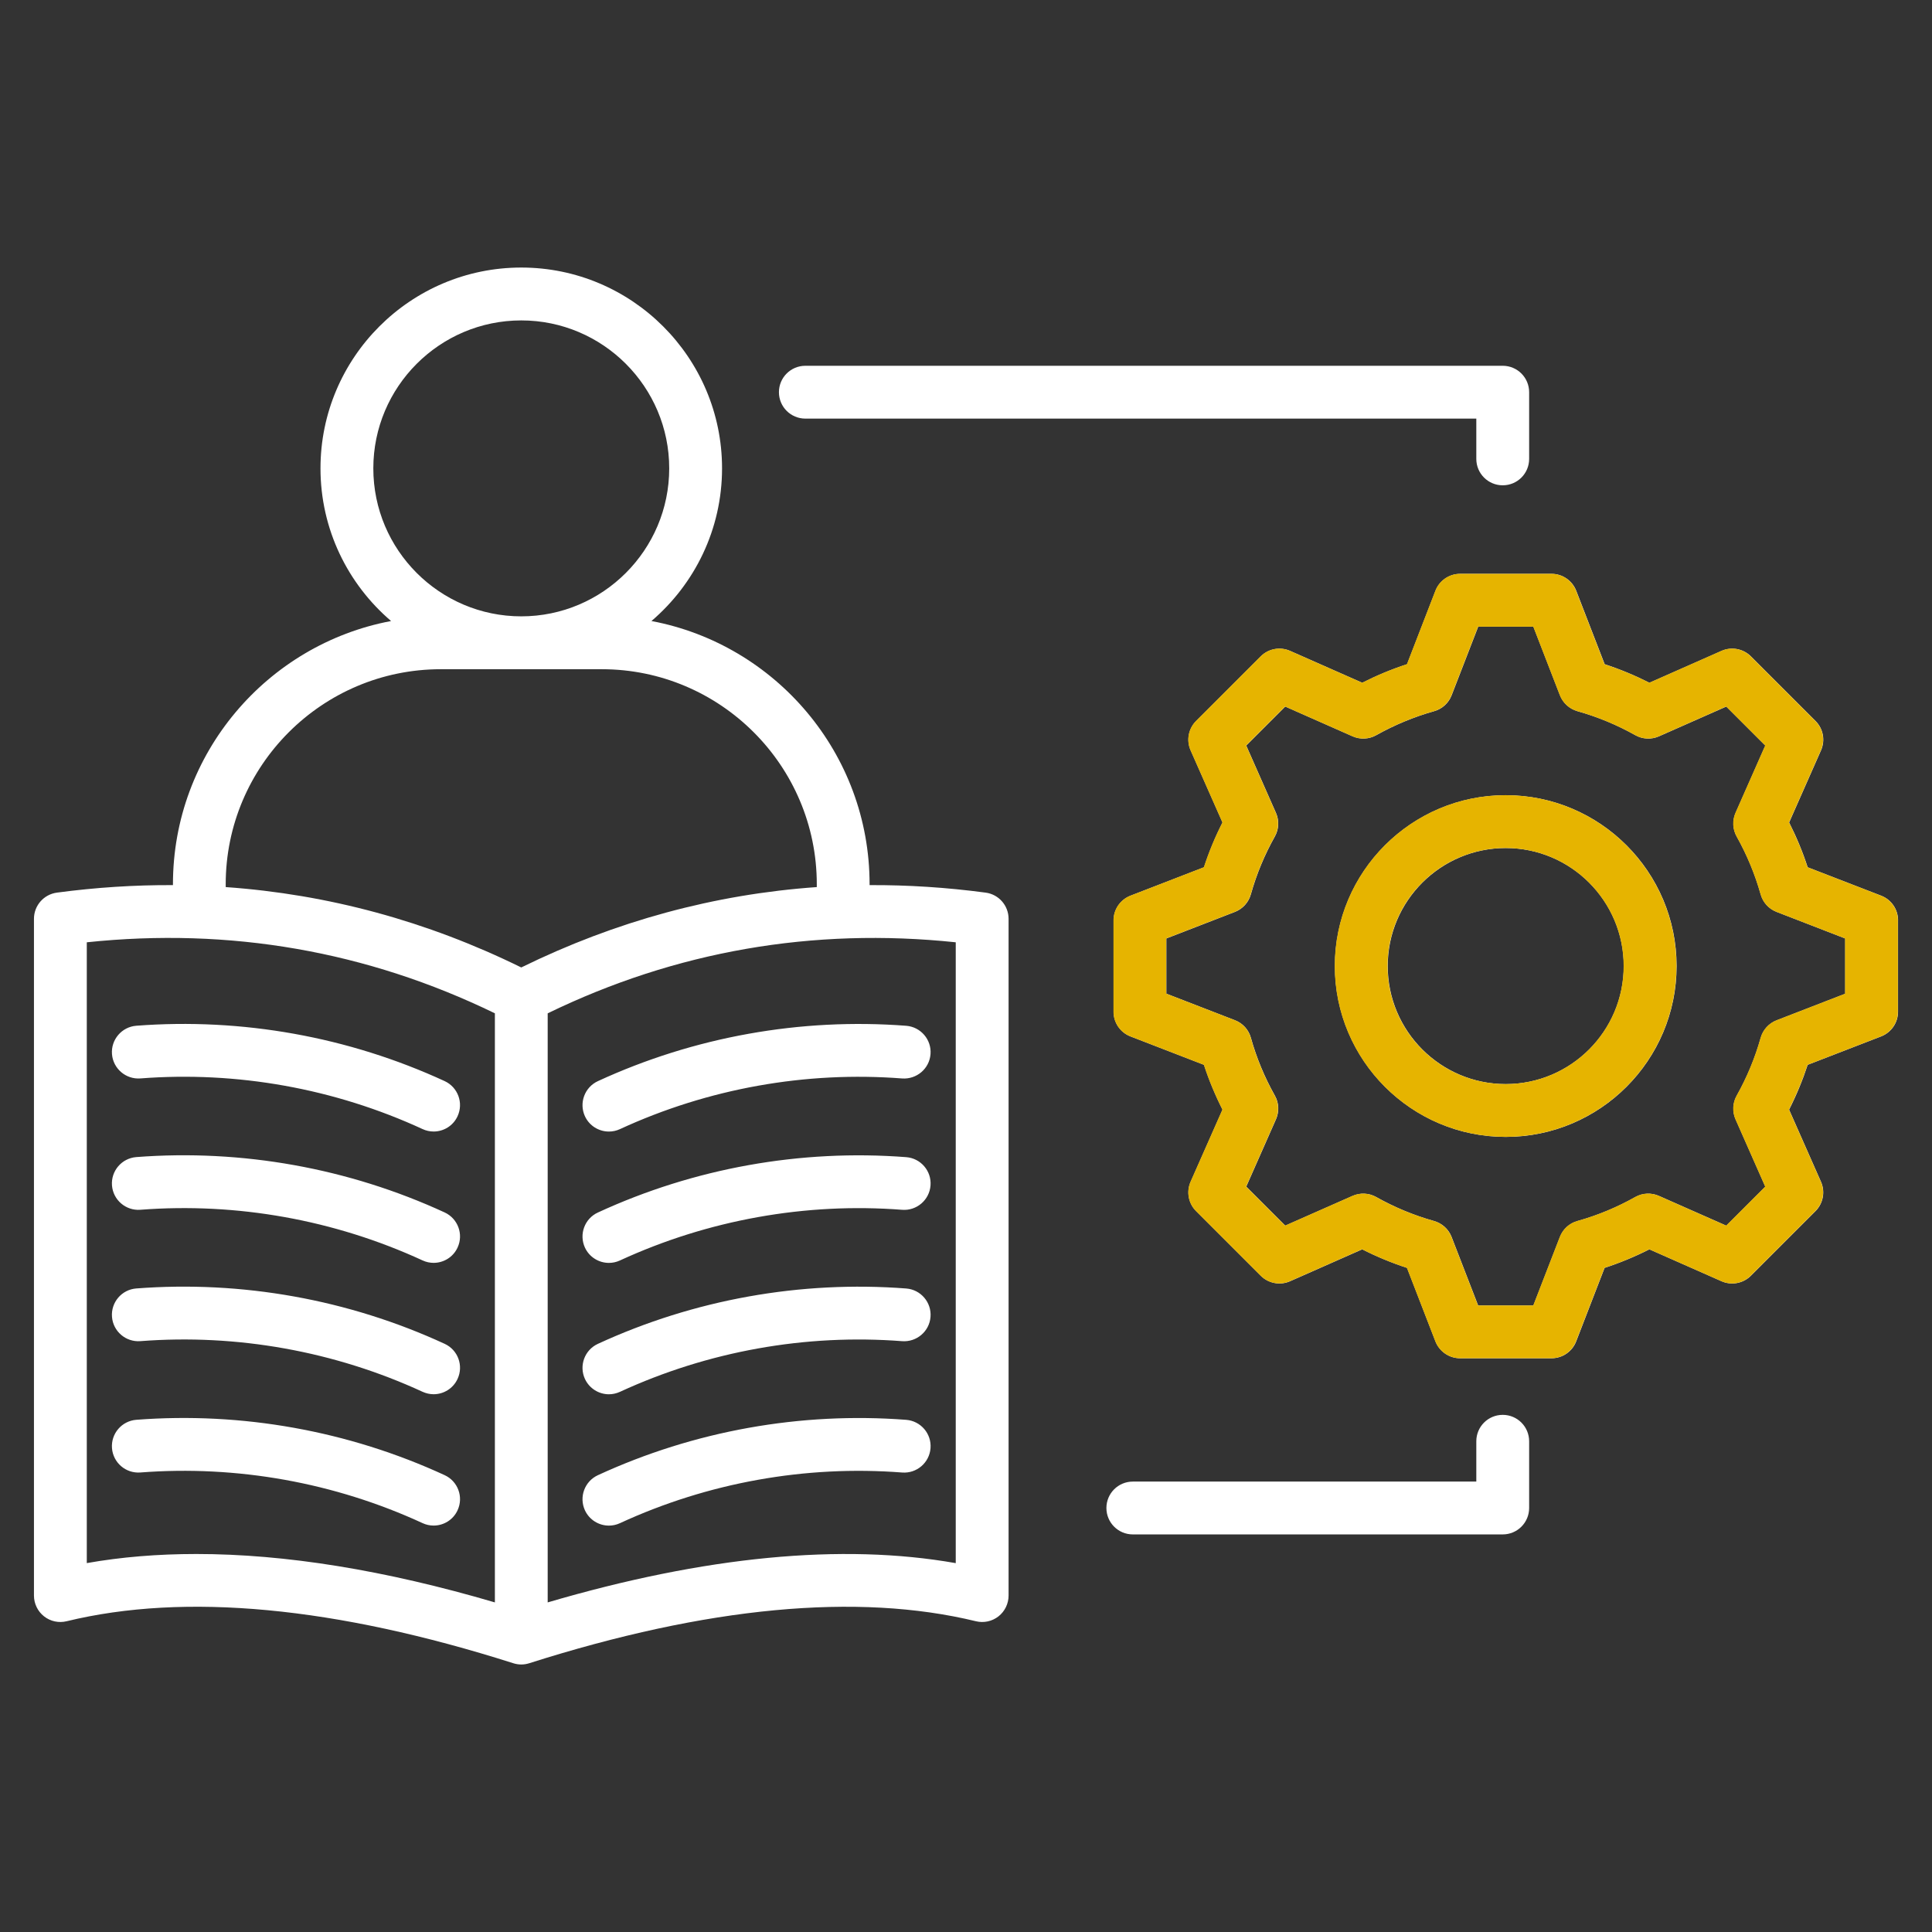 <svg width="52" height="52" viewBox="0 0 52 52" fill="none" xmlns="http://www.w3.org/2000/svg">
<rect x="0" y="0" width="52" height="52" fill="#333333" stroke="none"/>
<path d="M3.668 27.608C6.51 27.39 9.38 27.905 11.968 29.098C12.325 29.263 12.48 29.685 12.316 30.042C12.197 30.302 11.94 30.455 11.671 30.455C11.571 30.455 11.47 30.434 11.373 30.389C9.005 29.297 6.378 28.825 3.778 29.026C3.388 29.055 3.045 28.763 3.014 28.372C2.984 27.981 3.277 27.639 3.668 27.608ZM11.968 32.633C9.38 31.44 6.51 30.925 3.668 31.143C3.277 31.174 2.984 31.515 3.014 31.907C3.045 32.298 3.387 32.591 3.778 32.561C6.378 32.361 9.005 32.833 11.373 33.924C11.47 33.969 11.571 33.99 11.671 33.99C11.94 33.99 12.197 33.837 12.316 33.577C12.481 33.221 12.325 32.798 11.968 32.633ZM11.968 36.169C9.38 34.975 6.51 34.461 3.668 34.679C3.277 34.709 2.984 35.051 3.014 35.443C3.045 35.835 3.387 36.127 3.778 36.097C6.378 35.897 9.005 36.368 11.373 37.46C11.47 37.504 11.571 37.526 11.671 37.526C11.94 37.526 12.197 37.372 12.316 37.112C12.481 36.756 12.325 36.333 11.968 36.169ZM11.968 39.704C9.38 38.511 6.51 37.996 3.668 38.214C3.277 38.245 2.984 38.586 3.014 38.978C3.045 39.37 3.387 39.662 3.778 39.632C6.378 39.432 9.005 39.903 11.373 40.995C11.47 41.04 11.571 41.061 11.671 41.061C11.94 41.061 12.197 40.908 12.316 40.648C12.481 40.291 12.325 39.869 11.968 39.704ZM27.146 24.73V42.945C27.146 43.163 27.045 43.37 26.875 43.504C26.703 43.639 26.479 43.688 26.267 43.636C23.08 42.862 19.036 43.242 14.245 44.766C14.175 44.788 14.103 44.8 14.03 44.8C13.957 44.8 13.885 44.788 13.815 44.766C9.024 43.242 4.98 42.861 1.793 43.636C1.58 43.688 1.357 43.639 1.185 43.504C1.014 43.369 0.914 43.162 0.914 42.945V24.73C0.914 24.373 1.178 24.073 1.532 24.025C2.584 23.885 3.625 23.818 4.655 23.823V23.799C4.655 20.28 7.189 17.344 10.526 16.715C9.364 15.722 8.626 14.249 8.626 12.605C8.626 9.625 11.05 7.201 14.03 7.201C17.01 7.201 19.434 9.625 19.434 12.605C19.434 14.249 18.696 15.722 17.534 16.715C20.872 17.344 23.405 20.279 23.405 23.799V23.823C24.435 23.818 25.476 23.885 26.528 24.025C26.882 24.072 27.146 24.373 27.146 24.73ZM14.03 16.589C16.226 16.589 18.012 14.802 18.012 12.606C18.012 10.411 16.226 8.624 14.03 8.624C11.834 8.624 10.048 10.411 10.048 12.606C10.048 14.802 11.834 16.589 14.03 16.589ZM6.075 23.876C8.83 24.07 11.492 24.792 14.03 26.039C16.568 24.793 19.23 24.07 21.984 23.876V23.799C21.984 20.608 19.387 18.012 16.196 18.012H11.864C8.672 18.012 6.075 20.608 6.075 23.799V23.876ZM13.319 27.273C9.873 25.599 6.183 24.957 2.336 25.362V42.071C3.262 41.907 4.246 41.826 5.284 41.826C7.68 41.826 10.367 42.261 13.32 43.129V27.274L13.319 27.273ZM25.724 25.362C21.878 24.958 18.187 25.6 14.741 27.274V43.129C18.973 41.886 22.659 41.53 25.724 42.072V25.363V25.362ZM16.092 29.099C15.735 29.264 15.58 29.686 15.743 30.043C15.863 30.303 16.12 30.456 16.389 30.456C16.489 30.456 16.59 30.435 16.687 30.39C19.055 29.298 21.682 28.826 24.282 29.027C24.672 29.054 25.015 28.764 25.045 28.373C25.076 27.982 24.782 27.64 24.391 27.609C21.549 27.391 18.679 27.906 16.092 29.099ZM24.391 31.145C21.549 30.926 18.679 31.441 16.092 32.635C15.735 32.799 15.58 33.221 15.743 33.578C15.863 33.838 16.12 33.991 16.389 33.991C16.489 33.991 16.59 33.97 16.687 33.925C19.055 32.834 21.682 32.361 24.282 32.562C24.672 32.592 25.015 32.299 25.045 31.908C25.076 31.517 24.782 31.175 24.391 31.145ZM24.391 34.68C21.549 34.462 18.679 34.977 16.092 36.17C15.735 36.334 15.58 36.757 15.743 37.113C15.863 37.373 16.12 37.527 16.389 37.527C16.489 37.527 16.59 37.505 16.687 37.461C19.055 36.369 21.682 35.897 24.282 36.098C24.672 36.126 25.015 35.835 25.045 35.444C25.076 35.053 24.782 34.71 24.391 34.68ZM24.391 38.215C21.549 37.997 18.679 38.512 16.092 39.705C15.735 39.87 15.58 40.292 15.743 40.649C15.863 40.909 16.12 41.062 16.389 41.062C16.489 41.062 16.59 41.041 16.687 40.996C19.055 39.904 21.682 39.432 24.282 39.633C24.672 39.663 25.015 39.37 25.045 38.979C25.076 38.588 24.782 38.246 24.391 38.215ZM51.086 24.771V27.231C51.086 27.525 50.905 27.788 50.632 27.895L48.654 28.66C48.518 29.075 48.351 29.478 48.154 29.866L49.012 31.807C49.131 32.075 49.072 32.389 48.865 32.597L47.125 34.337C46.918 34.544 46.603 34.603 46.335 34.484L44.394 33.626C44.005 33.823 43.602 33.99 43.188 34.125L42.423 36.104C42.317 36.378 42.053 36.558 41.76 36.558H39.3C39.006 36.558 38.743 36.377 38.636 36.104L37.871 34.125C37.457 33.99 37.053 33.823 36.665 33.626L34.724 34.484C34.456 34.603 34.142 34.544 33.934 34.337L32.194 32.597C31.987 32.39 31.928 32.076 32.047 31.807L32.905 29.866C32.708 29.477 32.541 29.074 32.406 28.66L30.427 27.895C30.153 27.789 29.973 27.525 29.973 27.231V24.771C29.973 24.478 30.154 24.215 30.427 24.108L32.406 23.343C32.541 22.928 32.708 22.525 32.905 22.137L32.047 20.196C31.928 19.928 31.987 19.614 32.194 19.406L33.934 17.666C34.141 17.459 34.456 17.4 34.724 17.519L36.666 18.377C37.055 18.18 37.458 18.012 37.872 17.877L38.637 15.899C38.743 15.625 39.007 15.445 39.301 15.445H41.761C42.054 15.445 42.317 15.626 42.424 15.899L43.19 17.877C43.603 18.012 44.007 18.18 44.395 18.377L46.336 17.519C46.604 17.4 46.919 17.459 47.126 17.666L48.866 19.406C49.073 19.613 49.132 19.927 49.013 20.196L48.155 22.137C48.352 22.526 48.52 22.929 48.654 23.343L50.633 24.108C50.907 24.214 51.087 24.478 51.087 24.771H51.086ZM49.664 25.259L47.818 24.544C47.608 24.463 47.45 24.289 47.39 24.073C47.238 23.531 47.02 23.007 46.744 22.515C46.635 22.32 46.623 22.084 46.714 21.879L47.514 20.067L46.464 19.017L44.652 19.818C44.447 19.909 44.211 19.898 44.016 19.788C43.525 19.512 43.001 19.294 42.458 19.142C42.243 19.081 42.068 18.922 41.987 18.714L41.272 16.868H39.786L39.071 18.714C38.99 18.924 38.816 19.082 38.6 19.142C38.059 19.294 37.535 19.512 37.042 19.788C36.847 19.898 36.611 19.909 36.406 19.818L34.593 19.017L33.543 20.067L34.343 21.879C34.434 22.084 34.423 22.32 34.313 22.515C34.037 23.006 33.819 23.53 33.667 24.073C33.606 24.288 33.448 24.463 33.239 24.544L31.393 25.259V26.745L33.24 27.46C33.45 27.541 33.608 27.715 33.668 27.931C33.819 28.472 34.037 28.997 34.314 29.489C34.424 29.684 34.435 29.92 34.344 30.125L33.543 31.938L34.593 32.988L36.405 32.188C36.61 32.097 36.846 32.108 37.041 32.218C37.532 32.494 38.056 32.712 38.599 32.864C38.814 32.925 38.989 33.083 39.07 33.292L39.785 35.138H41.271L41.986 33.292C42.067 33.082 42.241 32.924 42.457 32.864C42.998 32.713 43.523 32.495 44.015 32.218C44.21 32.108 44.446 32.097 44.651 32.188L46.464 32.989L47.514 31.939L46.714 30.127C46.623 29.922 46.635 29.686 46.744 29.491C47.02 29 47.238 28.476 47.39 27.933C47.451 27.718 47.609 27.543 47.818 27.462L49.664 26.747V25.261V25.259ZM45.126 26.001C45.126 28.537 43.063 30.6 40.528 30.6C37.992 30.6 35.929 28.537 35.929 26.001C35.929 23.465 37.992 21.403 40.528 21.403C43.063 21.403 45.126 23.465 45.126 26.001ZM43.704 26.001C43.704 24.25 42.279 22.825 40.528 22.825C38.776 22.825 37.351 24.25 37.351 26.001C37.351 27.753 38.776 29.178 40.528 29.178C42.279 29.178 43.704 27.753 43.704 26.001ZM21.677 11.267H39.735V12.351C39.735 12.745 40.053 13.062 40.446 13.062C40.839 13.062 41.157 12.745 41.157 12.351V10.556C41.157 10.163 40.839 9.845 40.446 9.845H21.677C21.283 9.845 20.965 10.163 20.965 10.556C20.965 10.949 21.283 11.267 21.677 11.267ZM40.446 38.081C40.053 38.081 39.735 38.399 39.735 38.792V39.877H30.49C30.097 39.877 29.779 40.195 29.779 40.588C29.779 40.981 30.097 41.299 30.49 41.299H40.446C40.839 41.299 41.157 40.981 41.157 40.588V38.792C41.157 38.399 40.839 38.081 40.446 38.081Z" fill="white"/>
<path d="M51.082 24.771V27.231C51.082 27.524 50.901 27.787 50.628 27.894L48.649 28.66C48.514 29.074 48.346 29.477 48.15 29.865L49.008 31.806C49.127 32.074 49.068 32.388 48.86 32.596L47.121 34.336C46.913 34.543 46.599 34.602 46.331 34.483L44.39 33.625C44.001 33.822 43.597 33.99 43.184 34.125L42.418 36.103C42.313 36.377 42.049 36.557 41.755 36.557H39.295C39.002 36.557 38.739 36.376 38.632 36.103L37.866 34.125C37.453 33.99 37.049 33.822 36.661 33.625L34.72 34.483C34.452 34.602 34.138 34.543 33.93 34.336L32.19 32.596C31.983 32.389 31.924 32.075 32.043 31.806L32.901 29.865C32.704 29.476 32.536 29.073 32.401 28.66L30.423 27.894C30.148 27.788 29.969 27.524 29.969 27.231V24.771C29.969 24.477 30.149 24.214 30.423 24.108L32.401 23.342C32.536 22.927 32.704 22.524 32.901 22.136L32.043 20.195C31.924 19.927 31.983 19.613 32.19 19.405L33.93 17.666C34.137 17.458 34.452 17.399 34.72 17.518L36.662 18.376C37.051 18.179 37.454 18.012 37.867 17.877L38.633 15.898C38.739 15.624 39.003 15.444 39.296 15.444H41.756C42.05 15.444 42.313 15.625 42.419 15.898L43.185 17.877C43.598 18.012 44.003 18.179 44.391 18.376L46.331 17.518C46.6 17.399 46.914 17.458 47.122 17.666L48.861 19.405C49.069 19.613 49.127 19.926 49.009 20.195L48.151 22.136C48.347 22.525 48.515 22.928 48.65 23.342L50.629 24.108C50.903 24.213 51.083 24.477 51.083 24.771H51.082ZM49.66 25.258L47.813 24.543C47.604 24.462 47.446 24.288 47.386 24.072C47.233 23.531 47.016 23.007 46.74 22.514C46.63 22.319 46.619 22.084 46.709 21.878L47.51 20.066L46.459 19.016L44.648 19.818C44.442 19.908 44.207 19.897 44.012 19.787C43.52 19.511 42.996 19.294 42.454 19.141C42.239 19.08 42.064 18.922 41.983 18.714L41.268 16.867H39.782L39.067 18.714C38.986 18.923 38.812 19.081 38.596 19.141C38.054 19.294 37.53 19.511 37.038 19.787C36.843 19.897 36.607 19.908 36.402 19.818L34.589 19.016L33.539 20.066L34.339 21.878C34.429 22.084 34.418 22.319 34.309 22.514C34.032 23.006 33.815 23.53 33.663 24.072C33.602 24.287 33.443 24.462 33.235 24.543L31.389 25.258V26.744L33.236 27.459C33.445 27.54 33.604 27.714 33.664 27.93C33.815 28.472 34.032 28.996 34.309 29.488C34.419 29.683 34.43 29.919 34.34 30.124L33.539 31.937L34.589 32.987L36.401 32.187C36.606 32.096 36.842 32.108 37.036 32.217C37.528 32.494 38.052 32.711 38.594 32.863C38.81 32.924 38.984 33.083 39.066 33.291L39.781 35.137H41.267L41.982 33.291C42.063 33.082 42.236 32.923 42.453 32.863C42.994 32.712 43.518 32.495 44.011 32.217C44.206 32.108 44.441 32.096 44.647 32.187L46.459 32.988L47.51 31.938L46.709 30.126C46.619 29.921 46.63 29.685 46.74 29.49C47.016 28.999 47.233 28.475 47.386 27.933C47.447 27.717 47.605 27.543 47.813 27.461L49.66 26.746V25.26V25.258ZM45.122 26.001C45.122 28.537 43.059 30.599 40.523 30.599C37.987 30.599 35.924 28.537 35.924 26.001C35.924 23.465 37.987 21.402 40.523 21.402C43.059 21.402 45.122 23.465 45.122 26.001ZM43.7 26.001C43.7 24.249 42.275 22.824 40.523 22.824C38.771 22.824 37.346 24.249 37.346 26.001C37.346 27.753 38.771 29.178 40.523 29.178C42.275 29.178 43.7 27.753 43.7 26.001Z" fill="#E6B400"/>
</svg>
